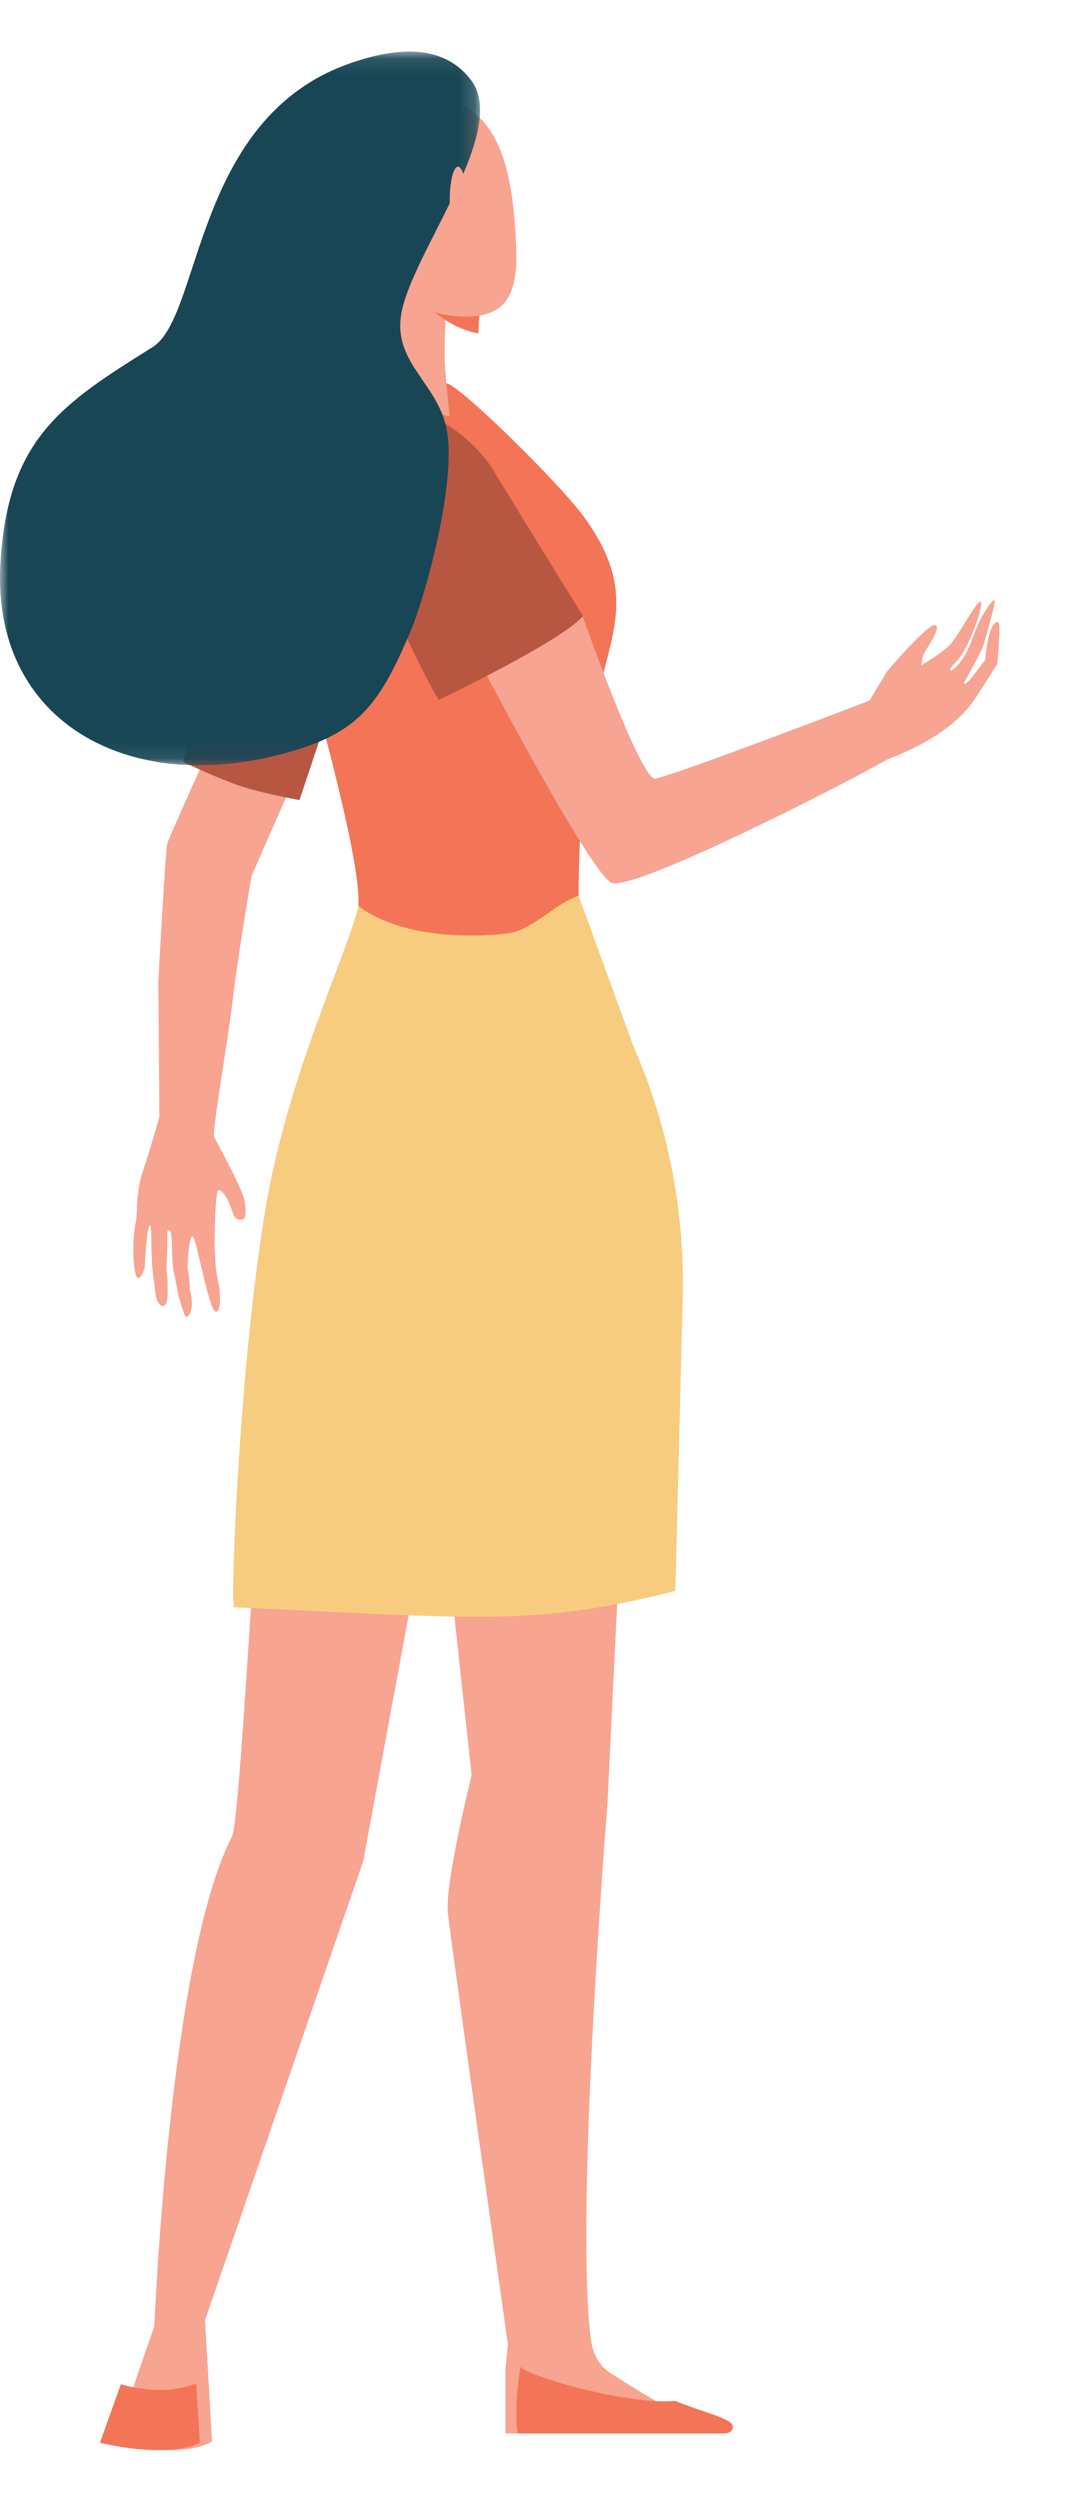 <?xml version="1.0" encoding="UTF-8"?>
<svg width="64px" height="150px" viewBox="0 0 64 150" version="1.1" xmlns="http://www.w3.org/2000/svg" xmlns:xlink="http://www.w3.org/1999/xlink">
    <title>8</title>
    <defs>
        <polygon id="path-1" points="0 0.092 28.82 0.092 28.82 16.59 28.82 42.914 0 42.914"></polygon>
    </defs>
    <g id="8" stroke="none" stroke-width="1" fill="none" fill-rule="evenodd">
        <g id="Group-9" transform="translate(0, 3)">
            <path d="M13.169,74.271 C13.169,74.271 13.005,73.442 12.971,73.162 C12.931,72.834 12.885,71.841 12.885,71.841 C12.885,71.841 12.884,68.376 13.133,68.396 C13.382,68.417 13.705,69.011 13.778,69.225 C13.851,69.439 13.957,69.682 14.03,69.895 C14.102,70.109 14.317,70.231 14.582,70.156 C14.847,70.081 14.736,69.163 14.636,68.854 C14.325,67.891 12.99,65.487 12.859,65.226 C12.705,64.918 13.779,58.906 13.988,56.817 L13.989,56.817 C14.429,53.407 15.049,49.924 15.097,49.563 L21,36.14 L17.06,32 C17.06,32 10.306,46.802 10.05,47.582 C9.928,47.953 9.502,55.939 9.505,55.939 C9.535,59.884 9.572,63.361 9.56,64.029 C9.56,64.029 9.004,66.017 8.578,67.262 C8.151,68.507 8.244,69.829 8.176,70.198 C8.166,70.252 7.866,71.508 8.072,73.082 C8.25,74.439 8.69,73.061 8.69,73.061 C8.69,73.061 8.804,70.482 9.001,70.524 C9.153,70.556 9.01,71.962 9.191,73.465 C9.237,73.851 9.285,74.233 9.331,74.582 C9.452,75.501 10.039,75.68 10.062,74.697 C10.07,74.349 10.07,73.772 10.013,73.362 C9.951,72.918 10.035,72.488 10.039,72.106 C10.047,71.348 10.044,70.796 10.074,70.813 C10.114,70.835 10.219,70.684 10.281,71.093 C10.355,71.584 10.287,72.666 10.451,73.379 C10.545,73.784 10.689,74.641 10.689,74.641 C10.689,74.641 11.071,76.004 11.152,76 C11.59,75.981 11.589,74.923 11.392,74.391 C11.437,73.985 11.261,73.087 11.261,73.087 C11.261,73.087 11.303,71.185 11.566,71.184 C11.782,71.183 12.542,75.748 12.98,75.697 C13.337,75.655 13.169,74.271 13.169,74.271" id="Fill-57" fill="#F7A491"></path>
            <path d="M17.979,45 C17.979,45 15.398,44.542 14.028,44.018 C12.202,43.319 11,42.708 11,42.708 C11,42.708 13.005,33.89 15.507,28.537 C16.54,26.323 17.586,25.256 19.044,25 C19.053,24.998 22.118,27.074 21.996,32.073 C21.968,33.247 17.979,45 17.979,45" id="Fill-59" fill="#B75742"></path>
            <path d="M25,73 L28.316,103.508 C28.316,103.508 26.695,109.959 26.891,111.792 C27.086,113.625 30.495,137.668 30.495,137.668 L30.351,139.017 L30.347,143 L43,143 C43,143 40.315,141.762 36.558,139.314 C36.28,139.133 35.64,138.556 35.484,137.405 C34.481,129.994 36.466,105.275 36.466,105.275 L38.029,73.099 L25,73 Z" id="Fill-61" fill="#F7A491"></path>
            <path d="M16.336,80 C15.62,80.184 14.516,106.054 13.922,107.2 C10.159,114.469 9.265,136.57 9.265,136.57 L8.171,139.717 L7,143.576 C7,143.576 10.758,144.587 12.729,143.486 L12.51,139.682 L12.31,136.202 L21.805,108.669 L27,80.584 L16.336,80 Z" id="Fill-63" fill="#F7A491"></path>
            <path d="M35.108,28.078 C33.619,26.002 27.477,19.988 26.795,20 C24.805,20.036 18.276,20.038 17,20.7 L17.007,22.116 C17.042,28.449 17.858,34.756 19.464,40.885 C20.585,45.157 21.646,49.719 21.515,51.357 L21.546,51.388 C25.324,55.111 31.282,54.818 34.738,50.741 C34.738,50.741 34.723,46.2 35.255,42.057 C36.088,35.568 38.806,33.236 35.108,28.078" id="Fill-65" fill="#F47458"></path>
            <path d="M23.373,13.512 C23.373,13.512 23.509,17.724 23.216,19.321 C22.922,20.918 22.53,21.038 25.053,21.524 C26.044,21.715 27,22 27,22 C27,22 26.741,19.655 26.702,18.665 C26.637,17.035 26.994,12 26.994,12 L23.373,13.512 Z" id="Fill-67" fill="#F7A491"></path>
            <path d="M27.033,16.379 C27.634,16.717 28.196,16.917 28.714,17 C28.813,15.137 29,13 29,13 L25,14.351 C25.464,15.157 26.124,15.867 27.033,16.379" id="Fill-69" fill="#F47458"></path>
            <path d="M24.697,3.148 C24.697,3.148 22.771,3.762 21.708,5.679 C20.645,7.595 20.248,12.983 24.438,15.09 C26.512,16.133 28.905,16.331 30.031,15.414 C31.18,14.478 31.04,12.398 30.925,10.668 C30.697,7.243 29.863,2.058 24.697,3.148" id="Fill-71" fill="#F7A491"></path>
            <path d="M21.935,8.219 C22.13,9.033 21.87,9.818 21.353,9.973 C20.837,10.128 20.26,9.594 20.065,8.781 C19.87,7.967 20.13,7.182 20.647,7.027 C21.163,6.872 21.74,7.406 21.935,8.219" id="Fill-73" fill="#F7A491"></path>
            <path d="M11.778,140 C9.971,140.708 8.037,140.271 7.255,140.045 L6,143.556 C6,143.556 9.946,144.555 12,143.557 L11.778,140 Z" id="Fill-75" fill="#F47458"></path>
            <path d="M12.998,93.999 C12.999,94.003 13.001,94.003 13.002,93.998 L12.998,93.999 Z" id="Fill-77" fill="#F47458"></path>
            <path d="M31.141,143 L43.521,143 C43.979,142.964 44.091,142.635 43.932,142.432 C43.605,142.015 42.161,141.709 40.537,141.044 C37.69,141.308 31.715,139.581 31.265,139 C31.006,140.162 30.886,142.95 31.141,143" id="Fill-79" fill="#F47458"></path>
            <path d="M57.881,37.925 C58.136,37.577 58.991,35.876 58.991,35.876 C58.991,35.876 59.877,32.962 59.694,33 C59.585,33.023 59.22,33.436 58.787,34.318 C58.522,34.857 58.233,35.8 57.959,36.266 C57.479,37.084 56.942,37.426 57.075,37.11 C57.172,36.88 57.501,36.69 57.79,36.2 C58.495,35.007 59.118,33.057 58.847,33.096 C58.608,33.131 57.927,34.476 57.172,35.521 C56.843,35.977 55.909,36.548 55.322,36.91 C55.329,36.652 55.401,36.394 55.441,36.271 C55.516,36.043 56.563,34.682 56.154,34.511 C55.744,34.339 53.251,37.286 53.251,37.286 L52.227,38.994 L52.136,39.06 L52.133,39.059 C52.133,39.059 39.697,43.835 39.28,43.706 C38.301,43.402 34.959,33.914 34.959,33.914 L28.001,35.143 C27.901,35.09 35.316,49.265 36.699,49.96 C37.913,50.571 50.841,43.974 53.269,42.563 C56.613,41.302 57.919,39.803 58.461,39.035 C58.753,38.623 59.874,36.83 59.874,36.83 C59.874,36.83 60.114,34.345 59.932,34.323 C59.318,34.25 59.149,36.591 59.149,36.591 C59.149,36.591 58.319,37.697 58.175,37.842 C57.817,38.201 57.881,37.925 57.881,37.925" id="Fill-81" fill="#F8A492"></path>
            <path d="M26.328,39 C26.328,39 33.703,35.482 35,33.965 C35,33.965 29.913,25.719 29.597,25.18 C28.916,24.016 26.526,21.612 24.916,22.053 C23.891,22.335 22.121,25.95 22.121,25.95 C21.15,29.991 26.328,39 26.328,39 Z" id="Fill-83" fill="#B75742"></path>
            <g id="Group-87">
                <mask id="mask-2" fill="white">
                    <use xlink:href="#path-1"></use>
                </mask>
                <g id="Clip-86"></g>
                <path d="M28.29,1.82 C26.412,-0.682 23.139,0.066 21.053,0.786 C11.595,4.048 12.139,15.969 9.153,17.833 C3.74,21.213 0.41,23.318 0.02,30.933 C-0.443,39.964 7.207,44.576 16.407,42.366 C21.354,41.178 22.665,39.556 24.648,34.872 C25.542,32.761 27.346,26.176 26.852,22.958 C26.41,20.077 23.647,18.869 24.073,15.944 C24.602,12.312 30.61,4.912 28.29,1.82 Z" id="Fill-85" fill="#184655" mask="url(#mask-2)"></path>
            </g>
            <path d="M28,9 C28,10.105 27.776,11 27.5,11 C27.224,11 27,10.105 27,9 C27,7.896 27.224,7 27.5,7 C27.776,7 28,7.896 28,9" id="Fill-88" fill="#F7A491"></path>
            <path d="M40.996,74.502 C41.074,69.43 40.062,64.403 38.033,59.783 L34.738,50.741 C33.355,51.19 31.929,52.832 30.476,52.999 C27.315,53.361 23.697,52.999 21.515,51.357 C20.945,54.001 17.271,61.486 15.933,69.54 C14.413,78.682 13.845,92.356 14.035,93.429 C28.562,94.084 32.025,94.604 40.546,92.45 L40.996,74.502 Z" id="Fill-90" fill="#F7CC7F"></path>
        </g>
    </g>
</svg>